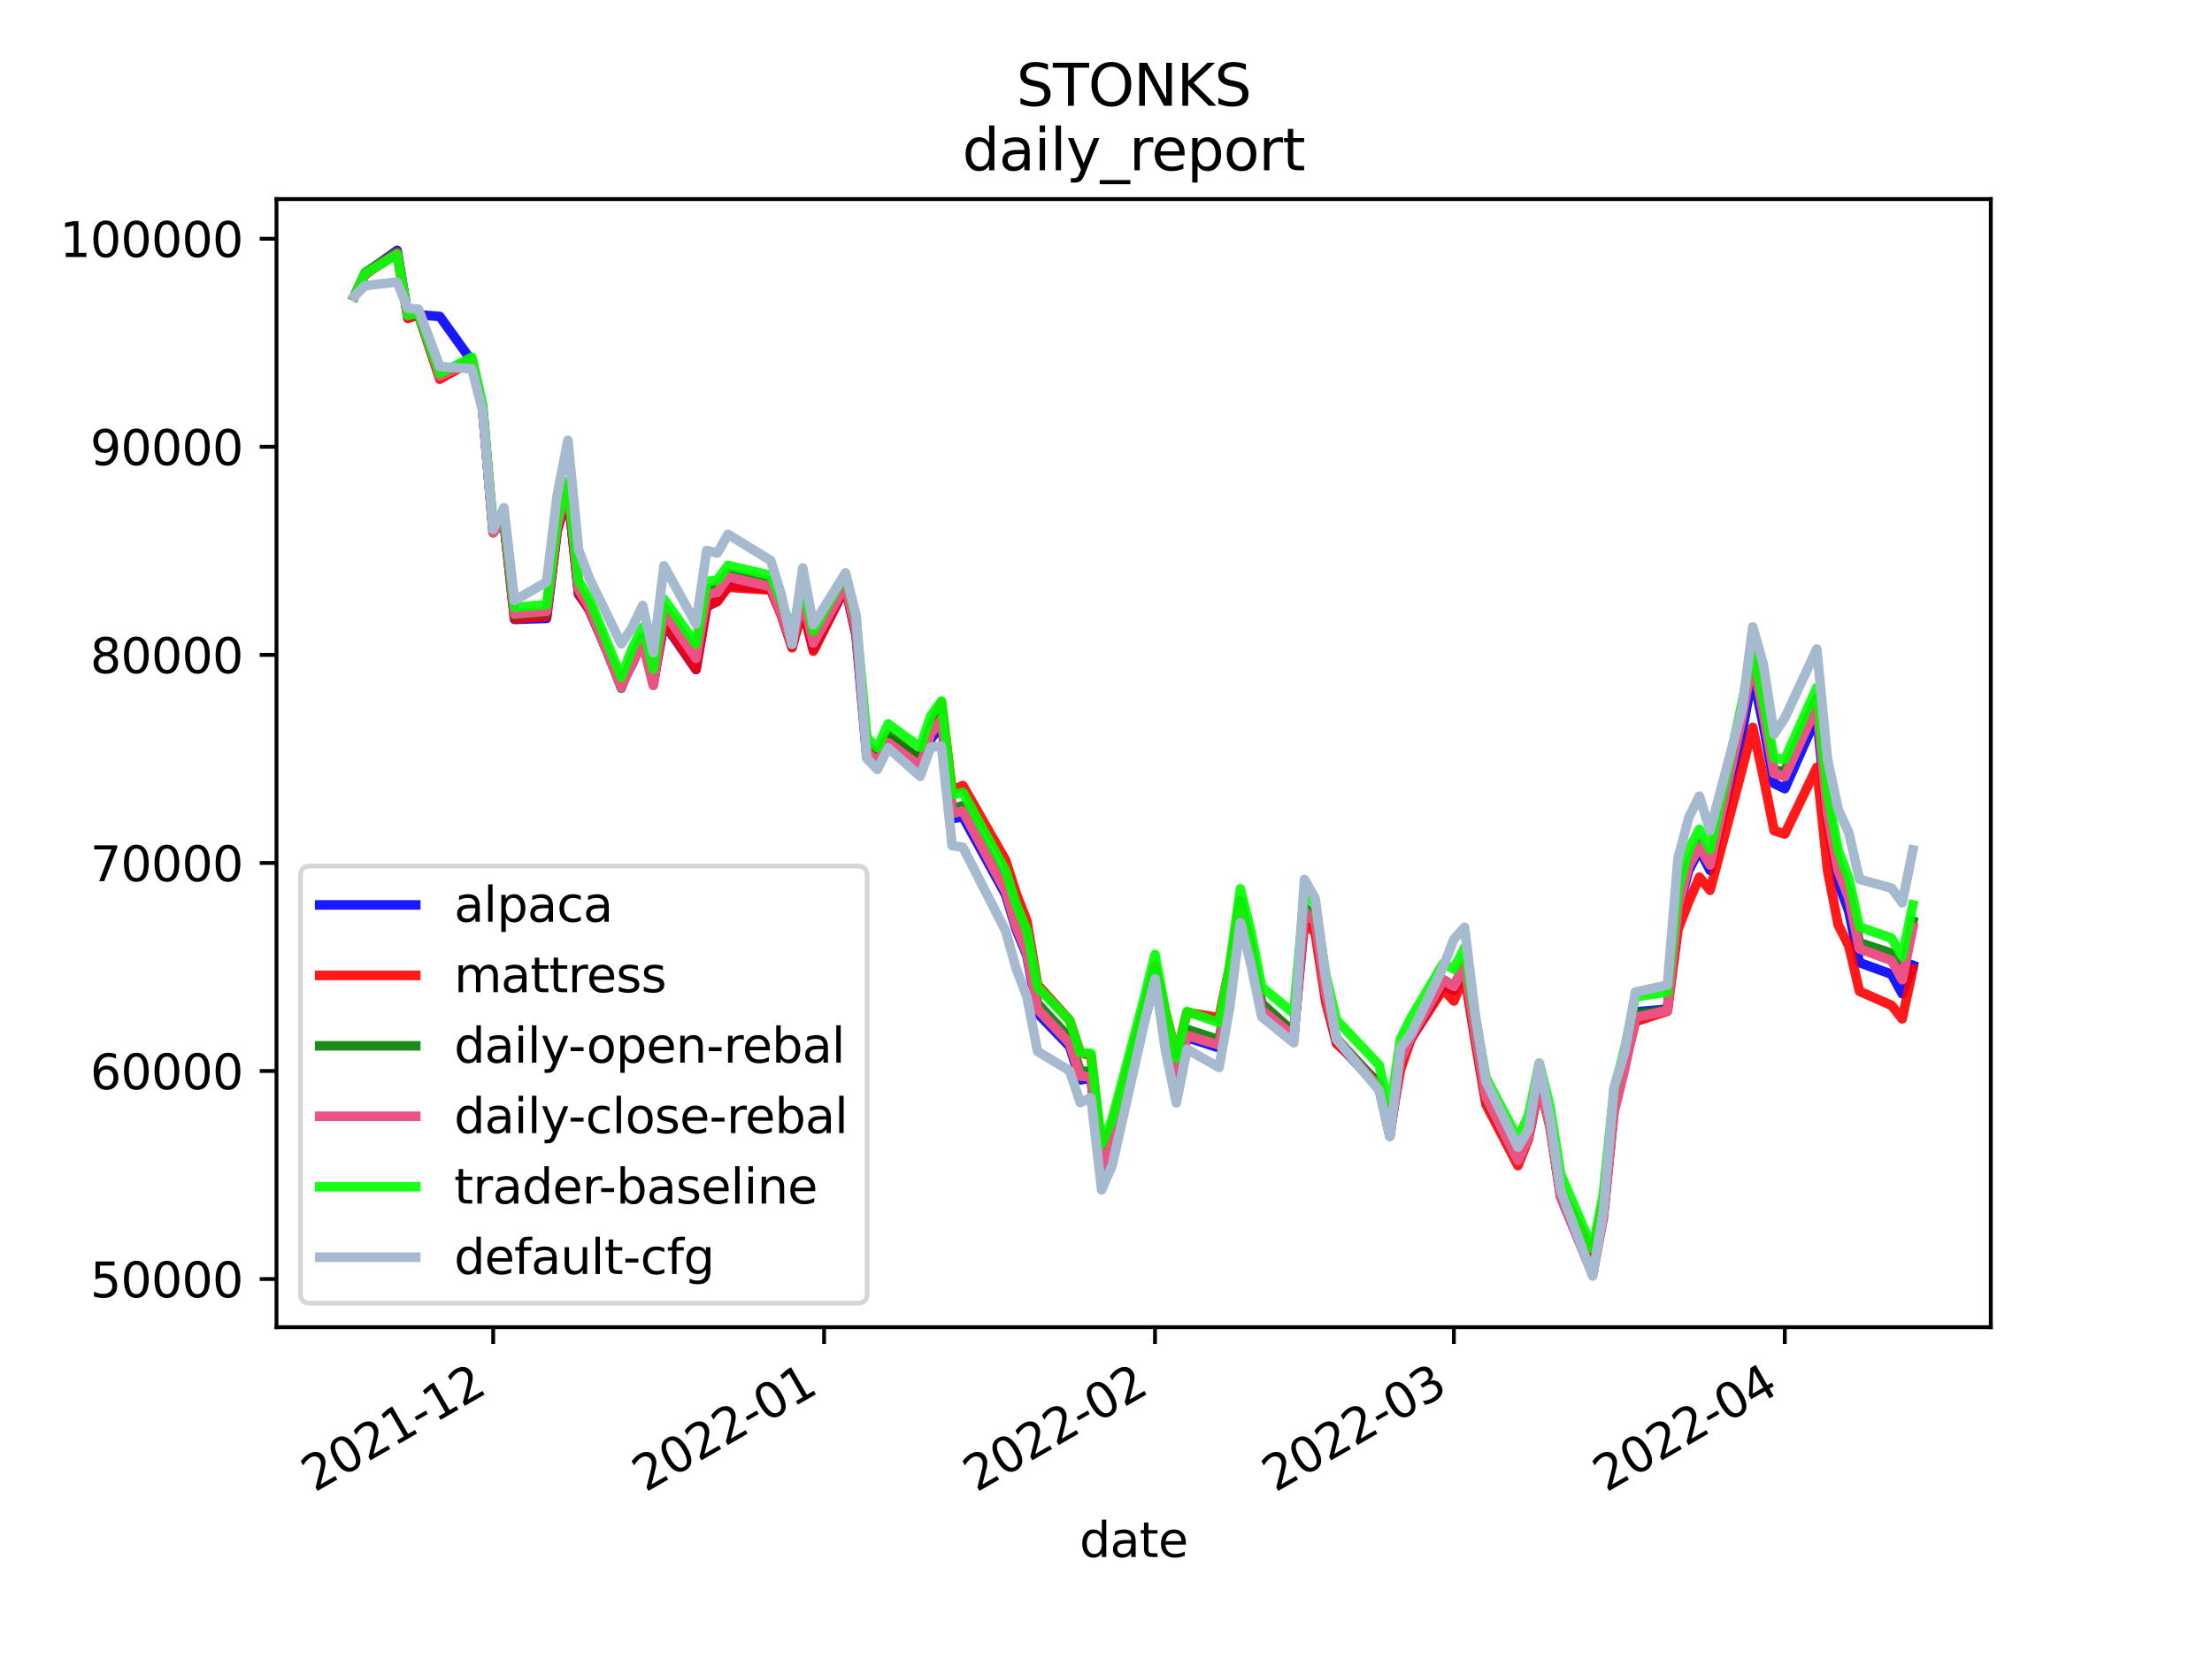 <?xml version="1.0" encoding="utf-8" standalone="no"?>
<!DOCTYPE svg PUBLIC "-//W3C//DTD SVG 1.1//EN"
  "http://www.w3.org/Graphics/SVG/1.1/DTD/svg11.dtd">
<svg height="345.6pt" version="1.1" viewBox="0 0 460.8 345.6" width="460.8pt" xmlns="http://www.w3.org/2000/svg" xmlns:xlink="http://www.w3.org/1999/xlink">
 <defs>
  <style type="text/css">*{stroke-linecap:butt;stroke-linejoin:round;}</style>
 </defs>
 <g id="figure_1">
  <g id="patch_1">
   <path d="M 0 345.6 
L 460.8 345.6 
L 460.8 0 
L 0 0 
z
" style="fill:#ffffff;"/>
  </g>
  <g id="axes_1">
   <g id="patch_2">
    <path d="M 57.6 276.48 
L 414.72 276.48 
L 414.72 41.472 
L 57.6 41.472 
z
" style="fill:#ffffff;"/>
   </g>
   <g id="matplotlib.axis_1">
    <g id="xtick_1">
     <g id="line2d_1">
      <defs>
       <path d="M 0 0 
L 0 3.5 
" id="m340634f823" style="stroke:#000000;stroke-width:0.8;"/>
      </defs>
      <g>
       <use style="stroke:#000000;stroke-width:0.8;" x="102.74" xlink:href="#m340634f823" y="276.48"/>
      </g>
     </g>
     <g id="text_1">
      <!-- 2021-12 -->
      <g transform="translate(65.516 310.952)rotate(-30)scale(0.1 -0.1)">
       <defs>
        <path d="M 1228 531 
L 3431 531 
L 3431 0 
L 469 0 
L 469 531 
Q 828 903 1448 1529 
Q 2069 2156 2228 2338 
Q 2531 2678 2651 2914 
Q 2772 3150 2772 3378 
Q 2772 3750 2511 3984 
Q 2250 4219 1831 4219 
Q 1534 4219 1204 4116 
Q 875 4013 500 3803 
L 500 4441 
Q 881 4594 1212 4672 
Q 1544 4750 1819 4750 
Q 2544 4750 2975 4387 
Q 3406 4025 3406 3419 
Q 3406 3131 3298 2873 
Q 3191 2616 2906 2266 
Q 2828 2175 2409 1742 
Q 1991 1309 1228 531 
z
" id="DejaVuSans-32" transform="scale(0.016)"/>
        <path d="M 2034 4250 
Q 1547 4250 1301 3770 
Q 1056 3291 1056 2328 
Q 1056 1369 1301 889 
Q 1547 409 2034 409 
Q 2525 409 2770 889 
Q 3016 1369 3016 2328 
Q 3016 3291 2770 3770 
Q 2525 4250 2034 4250 
z
M 2034 4750 
Q 2819 4750 3233 4129 
Q 3647 3509 3647 2328 
Q 3647 1150 3233 529 
Q 2819 -91 2034 -91 
Q 1250 -91 836 529 
Q 422 1150 422 2328 
Q 422 3509 836 4129 
Q 1250 4750 2034 4750 
z
" id="DejaVuSans-30" transform="scale(0.016)"/>
        <path d="M 794 531 
L 1825 531 
L 1825 4091 
L 703 3866 
L 703 4441 
L 1819 4666 
L 2450 4666 
L 2450 531 
L 3481 531 
L 3481 0 
L 794 0 
L 794 531 
z
" id="DejaVuSans-31" transform="scale(0.016)"/>
        <path d="M 313 2009 
L 1997 2009 
L 1997 1497 
L 313 1497 
L 313 2009 
z
" id="DejaVuSans-2d" transform="scale(0.016)"/>
       </defs>
       <use xlink:href="#DejaVuSans-32"/>
       <use x="63.623" xlink:href="#DejaVuSans-30"/>
       <use x="127.246" xlink:href="#DejaVuSans-32"/>
       <use x="190.869" xlink:href="#DejaVuSans-31"/>
       <use x="254.492" xlink:href="#DejaVuSans-2d"/>
       <use x="290.576" xlink:href="#DejaVuSans-31"/>
       <use x="354.199" xlink:href="#DejaVuSans-32"/>
      </g>
     </g>
    </g>
    <g id="xtick_2">
     <g id="line2d_2">
      <g>
       <use style="stroke:#000000;stroke-width:0.8;" x="171.674" xlink:href="#m340634f823" y="276.48"/>
      </g>
     </g>
     <g id="text_2">
      <!-- 2022-01 -->
      <g transform="translate(134.449 310.952)rotate(-30)scale(0.1 -0.1)">
       <use xlink:href="#DejaVuSans-32"/>
       <use x="63.623" xlink:href="#DejaVuSans-30"/>
       <use x="127.246" xlink:href="#DejaVuSans-32"/>
       <use x="190.869" xlink:href="#DejaVuSans-32"/>
       <use x="254.492" xlink:href="#DejaVuSans-2d"/>
       <use x="290.576" xlink:href="#DejaVuSans-30"/>
       <use x="354.199" xlink:href="#DejaVuSans-31"/>
      </g>
     </g>
    </g>
    <g id="xtick_3">
     <g id="line2d_3">
      <g>
       <use style="stroke:#000000;stroke-width:0.8;" x="240.607" xlink:href="#m340634f823" y="276.48"/>
      </g>
     </g>
     <g id="text_3">
      <!-- 2022-02 -->
      <g transform="translate(203.383 310.952)rotate(-30)scale(0.1 -0.1)">
       <use xlink:href="#DejaVuSans-32"/>
       <use x="63.623" xlink:href="#DejaVuSans-30"/>
       <use x="127.246" xlink:href="#DejaVuSans-32"/>
       <use x="190.869" xlink:href="#DejaVuSans-32"/>
       <use x="254.492" xlink:href="#DejaVuSans-2d"/>
       <use x="290.576" xlink:href="#DejaVuSans-30"/>
       <use x="354.199" xlink:href="#DejaVuSans-32"/>
      </g>
     </g>
    </g>
    <g id="xtick_4">
     <g id="line2d_4">
      <g>
       <use style="stroke:#000000;stroke-width:0.8;" x="302.87" xlink:href="#m340634f823" y="276.48"/>
      </g>
     </g>
     <g id="text_4">
      <!-- 2022-03 -->
      <g transform="translate(265.645 310.952)rotate(-30)scale(0.1 -0.1)">
       <defs>
        <path d="M 2597 2516 
Q 3050 2419 3304 2112 
Q 3559 1806 3559 1356 
Q 3559 666 3084 287 
Q 2609 -91 1734 -91 
Q 1441 -91 1130 -33 
Q 819 25 488 141 
L 488 750 
Q 750 597 1062 519 
Q 1375 441 1716 441 
Q 2309 441 2620 675 
Q 2931 909 2931 1356 
Q 2931 1769 2642 2001 
Q 2353 2234 1838 2234 
L 1294 2234 
L 1294 2753 
L 1863 2753 
Q 2328 2753 2575 2939 
Q 2822 3125 2822 3475 
Q 2822 3834 2567 4026 
Q 2313 4219 1838 4219 
Q 1578 4219 1281 4162 
Q 984 4106 628 3988 
L 628 4550 
Q 988 4650 1302 4700 
Q 1616 4750 1894 4750 
Q 2613 4750 3031 4423 
Q 3450 4097 3450 3541 
Q 3450 3153 3228 2886 
Q 3006 2619 2597 2516 
z
" id="DejaVuSans-33" transform="scale(0.016)"/>
       </defs>
       <use xlink:href="#DejaVuSans-32"/>
       <use x="63.623" xlink:href="#DejaVuSans-30"/>
       <use x="127.246" xlink:href="#DejaVuSans-32"/>
       <use x="190.869" xlink:href="#DejaVuSans-32"/>
       <use x="254.492" xlink:href="#DejaVuSans-2d"/>
       <use x="290.576" xlink:href="#DejaVuSans-30"/>
       <use x="354.199" xlink:href="#DejaVuSans-33"/>
      </g>
     </g>
    </g>
    <g id="xtick_5">
     <g id="line2d_5">
      <g>
       <use style="stroke:#000000;stroke-width:0.8;" x="371.803" xlink:href="#m340634f823" y="276.48"/>
      </g>
     </g>
     <g id="text_5">
      <!-- 2022-04 -->
      <g transform="translate(334.579 310.952)rotate(-30)scale(0.1 -0.1)">
       <defs>
        <path d="M 2419 4116 
L 825 1625 
L 2419 1625 
L 2419 4116 
z
M 2253 4666 
L 3047 4666 
L 3047 1625 
L 3713 1625 
L 3713 1100 
L 3047 1100 
L 3047 0 
L 2419 0 
L 2419 1100 
L 313 1100 
L 313 1709 
L 2253 4666 
z
" id="DejaVuSans-34" transform="scale(0.016)"/>
       </defs>
       <use xlink:href="#DejaVuSans-32"/>
       <use x="63.623" xlink:href="#DejaVuSans-30"/>
       <use x="127.246" xlink:href="#DejaVuSans-32"/>
       <use x="190.869" xlink:href="#DejaVuSans-32"/>
       <use x="254.492" xlink:href="#DejaVuSans-2d"/>
       <use x="290.576" xlink:href="#DejaVuSans-30"/>
       <use x="354.199" xlink:href="#DejaVuSans-34"/>
      </g>
     </g>
    </g>
    <g id="text_6">
     <!-- date -->
     <g transform="translate(224.885 324.351)scale(0.1 -0.1)">
      <defs>
       <path d="M 2906 2969 
L 2906 4863 
L 3481 4863 
L 3481 0 
L 2906 0 
L 2906 525 
Q 2725 213 2448 61 
Q 2172 -91 1784 -91 
Q 1150 -91 751 415 
Q 353 922 353 1747 
Q 353 2572 751 3078 
Q 1150 3584 1784 3584 
Q 2172 3584 2448 3432 
Q 2725 3281 2906 2969 
z
M 947 1747 
Q 947 1113 1208 752 
Q 1469 391 1925 391 
Q 2381 391 2643 752 
Q 2906 1113 2906 1747 
Q 2906 2381 2643 2742 
Q 2381 3103 1925 3103 
Q 1469 3103 1208 2742 
Q 947 2381 947 1747 
z
" id="DejaVuSans-64" transform="scale(0.016)"/>
       <path d="M 2194 1759 
Q 1497 1759 1228 1600 
Q 959 1441 959 1056 
Q 959 750 1161 570 
Q 1363 391 1709 391 
Q 2188 391 2477 730 
Q 2766 1069 2766 1631 
L 2766 1759 
L 2194 1759 
z
M 3341 1997 
L 3341 0 
L 2766 0 
L 2766 531 
Q 2569 213 2275 61 
Q 1981 -91 1556 -91 
Q 1019 -91 701 211 
Q 384 513 384 1019 
Q 384 1609 779 1909 
Q 1175 2209 1959 2209 
L 2766 2209 
L 2766 2266 
Q 2766 2663 2505 2880 
Q 2244 3097 1772 3097 
Q 1472 3097 1187 3025 
Q 903 2953 641 2809 
L 641 3341 
Q 956 3463 1253 3523 
Q 1550 3584 1831 3584 
Q 2591 3584 2966 3190 
Q 3341 2797 3341 1997 
z
" id="DejaVuSans-61" transform="scale(0.016)"/>
       <path d="M 1172 4494 
L 1172 3500 
L 2356 3500 
L 2356 3053 
L 1172 3053 
L 1172 1153 
Q 1172 725 1289 603 
Q 1406 481 1766 481 
L 2356 481 
L 2356 0 
L 1766 0 
Q 1100 0 847 248 
Q 594 497 594 1153 
L 594 3053 
L 172 3053 
L 172 3500 
L 594 3500 
L 594 4494 
L 1172 4494 
z
" id="DejaVuSans-74" transform="scale(0.016)"/>
       <path d="M 3597 1894 
L 3597 1613 
L 953 1613 
Q 991 1019 1311 708 
Q 1631 397 2203 397 
Q 2534 397 2845 478 
Q 3156 559 3463 722 
L 3463 178 
Q 3153 47 2828 -22 
Q 2503 -91 2169 -91 
Q 1331 -91 842 396 
Q 353 884 353 1716 
Q 353 2575 817 3079 
Q 1281 3584 2069 3584 
Q 2775 3584 3186 3129 
Q 3597 2675 3597 1894 
z
M 3022 2063 
Q 3016 2534 2758 2815 
Q 2500 3097 2075 3097 
Q 1594 3097 1305 2825 
Q 1016 2553 972 2059 
L 3022 2063 
z
" id="DejaVuSans-65" transform="scale(0.016)"/>
      </defs>
      <use xlink:href="#DejaVuSans-64"/>
      <use x="63.477" xlink:href="#DejaVuSans-61"/>
      <use x="124.756" xlink:href="#DejaVuSans-74"/>
      <use x="163.965" xlink:href="#DejaVuSans-65"/>
     </g>
    </g>
   </g>
   <g id="matplotlib.axis_2">
    <g id="ytick_1">
     <g id="line2d_6">
      <defs>
       <path d="M 0 0 
L -3.5 0 
" id="m49544b7233" style="stroke:#000000;stroke-width:0.8;"/>
      </defs>
      <g>
       <use style="stroke:#000000;stroke-width:0.8;" x="57.6" xlink:href="#m49544b7233" y="266.452"/>
      </g>
     </g>
     <g id="text_7">
      <!-- 50000 -->
      <g transform="translate(18.788 270.251)scale(0.1 -0.1)">
       <defs>
        <path d="M 691 4666 
L 3169 4666 
L 3169 4134 
L 1269 4134 
L 1269 2991 
Q 1406 3038 1543 3061 
Q 1681 3084 1819 3084 
Q 2600 3084 3056 2656 
Q 3513 2228 3513 1497 
Q 3513 744 3044 326 
Q 2575 -91 1722 -91 
Q 1428 -91 1123 -41 
Q 819 9 494 109 
L 494 744 
Q 775 591 1075 516 
Q 1375 441 1709 441 
Q 2250 441 2565 725 
Q 2881 1009 2881 1497 
Q 2881 1984 2565 2268 
Q 2250 2553 1709 2553 
Q 1456 2553 1204 2497 
Q 953 2441 691 2322 
L 691 4666 
z
" id="DejaVuSans-35" transform="scale(0.016)"/>
       </defs>
       <use xlink:href="#DejaVuSans-35"/>
       <use x="63.623" xlink:href="#DejaVuSans-30"/>
       <use x="127.246" xlink:href="#DejaVuSans-30"/>
       <use x="190.869" xlink:href="#DejaVuSans-30"/>
       <use x="254.492" xlink:href="#DejaVuSans-30"/>
      </g>
     </g>
    </g>
    <g id="ytick_2">
     <g id="line2d_7">
      <g>
       <use style="stroke:#000000;stroke-width:0.8;" x="57.6" xlink:href="#m49544b7233" y="223.108"/>
      </g>
     </g>
     <g id="text_8">
      <!-- 60000 -->
      <g transform="translate(18.788 226.907)scale(0.1 -0.1)">
       <defs>
        <path d="M 2113 2584 
Q 1688 2584 1439 2293 
Q 1191 2003 1191 1497 
Q 1191 994 1439 701 
Q 1688 409 2113 409 
Q 2538 409 2786 701 
Q 3034 994 3034 1497 
Q 3034 2003 2786 2293 
Q 2538 2584 2113 2584 
z
M 3366 4563 
L 3366 3988 
Q 3128 4100 2886 4159 
Q 2644 4219 2406 4219 
Q 1781 4219 1451 3797 
Q 1122 3375 1075 2522 
Q 1259 2794 1537 2939 
Q 1816 3084 2150 3084 
Q 2853 3084 3261 2657 
Q 3669 2231 3669 1497 
Q 3669 778 3244 343 
Q 2819 -91 2113 -91 
Q 1303 -91 875 529 
Q 447 1150 447 2328 
Q 447 3434 972 4092 
Q 1497 4750 2381 4750 
Q 2619 4750 2861 4703 
Q 3103 4656 3366 4563 
z
" id="DejaVuSans-36" transform="scale(0.016)"/>
       </defs>
       <use xlink:href="#DejaVuSans-36"/>
       <use x="63.623" xlink:href="#DejaVuSans-30"/>
       <use x="127.246" xlink:href="#DejaVuSans-30"/>
       <use x="190.869" xlink:href="#DejaVuSans-30"/>
       <use x="254.492" xlink:href="#DejaVuSans-30"/>
      </g>
     </g>
    </g>
    <g id="ytick_3">
     <g id="line2d_8">
      <g>
       <use style="stroke:#000000;stroke-width:0.8;" x="57.6" xlink:href="#m49544b7233" y="179.764"/>
      </g>
     </g>
     <g id="text_9">
      <!-- 70000 -->
      <g transform="translate(18.788 183.564)scale(0.1 -0.1)">
       <defs>
        <path d="M 525 4666 
L 3525 4666 
L 3525 4397 
L 1831 0 
L 1172 0 
L 2766 4134 
L 525 4134 
L 525 4666 
z
" id="DejaVuSans-37" transform="scale(0.016)"/>
       </defs>
       <use xlink:href="#DejaVuSans-37"/>
       <use x="63.623" xlink:href="#DejaVuSans-30"/>
       <use x="127.246" xlink:href="#DejaVuSans-30"/>
       <use x="190.869" xlink:href="#DejaVuSans-30"/>
       <use x="254.492" xlink:href="#DejaVuSans-30"/>
      </g>
     </g>
    </g>
    <g id="ytick_4">
     <g id="line2d_9">
      <g>
       <use style="stroke:#000000;stroke-width:0.8;" x="57.6" xlink:href="#m49544b7233" y="136.421"/>
      </g>
     </g>
     <g id="text_10">
      <!-- 80000 -->
      <g transform="translate(18.788 140.22)scale(0.1 -0.1)">
       <defs>
        <path d="M 2034 2216 
Q 1584 2216 1326 1975 
Q 1069 1734 1069 1313 
Q 1069 891 1326 650 
Q 1584 409 2034 409 
Q 2484 409 2743 651 
Q 3003 894 3003 1313 
Q 3003 1734 2745 1975 
Q 2488 2216 2034 2216 
z
M 1403 2484 
Q 997 2584 770 2862 
Q 544 3141 544 3541 
Q 544 4100 942 4425 
Q 1341 4750 2034 4750 
Q 2731 4750 3128 4425 
Q 3525 4100 3525 3541 
Q 3525 3141 3298 2862 
Q 3072 2584 2669 2484 
Q 3125 2378 3379 2068 
Q 3634 1759 3634 1313 
Q 3634 634 3220 271 
Q 2806 -91 2034 -91 
Q 1263 -91 848 271 
Q 434 634 434 1313 
Q 434 1759 690 2068 
Q 947 2378 1403 2484 
z
M 1172 3481 
Q 1172 3119 1398 2916 
Q 1625 2713 2034 2713 
Q 2441 2713 2670 2916 
Q 2900 3119 2900 3481 
Q 2900 3844 2670 4047 
Q 2441 4250 2034 4250 
Q 1625 4250 1398 4047 
Q 1172 3844 1172 3481 
z
" id="DejaVuSans-38" transform="scale(0.016)"/>
       </defs>
       <use xlink:href="#DejaVuSans-38"/>
       <use x="63.623" xlink:href="#DejaVuSans-30"/>
       <use x="127.246" xlink:href="#DejaVuSans-30"/>
       <use x="190.869" xlink:href="#DejaVuSans-30"/>
       <use x="254.492" xlink:href="#DejaVuSans-30"/>
      </g>
     </g>
    </g>
    <g id="ytick_5">
     <g id="line2d_10">
      <g>
       <use style="stroke:#000000;stroke-width:0.8;" x="57.6" xlink:href="#m49544b7233" y="93.077"/>
      </g>
     </g>
     <g id="text_11">
      <!-- 90000 -->
      <g transform="translate(18.788 96.876)scale(0.1 -0.1)">
       <defs>
        <path d="M 703 97 
L 703 672 
Q 941 559 1184 500 
Q 1428 441 1663 441 
Q 2288 441 2617 861 
Q 2947 1281 2994 2138 
Q 2813 1869 2534 1725 
Q 2256 1581 1919 1581 
Q 1219 1581 811 2004 
Q 403 2428 403 3163 
Q 403 3881 828 4315 
Q 1253 4750 1959 4750 
Q 2769 4750 3195 4129 
Q 3622 3509 3622 2328 
Q 3622 1225 3098 567 
Q 2575 -91 1691 -91 
Q 1453 -91 1209 -44 
Q 966 3 703 97 
z
M 1959 2075 
Q 2384 2075 2632 2365 
Q 2881 2656 2881 3163 
Q 2881 3666 2632 3958 
Q 2384 4250 1959 4250 
Q 1534 4250 1286 3958 
Q 1038 3666 1038 3163 
Q 1038 2656 1286 2365 
Q 1534 2075 1959 2075 
z
" id="DejaVuSans-39" transform="scale(0.016)"/>
       </defs>
       <use xlink:href="#DejaVuSans-39"/>
       <use x="63.623" xlink:href="#DejaVuSans-30"/>
       <use x="127.246" xlink:href="#DejaVuSans-30"/>
       <use x="190.869" xlink:href="#DejaVuSans-30"/>
       <use x="254.492" xlink:href="#DejaVuSans-30"/>
      </g>
     </g>
    </g>
    <g id="ytick_6">
     <g id="line2d_11">
      <g>
       <use style="stroke:#000000;stroke-width:0.8;" x="57.6" xlink:href="#m49544b7233" y="49.733"/>
      </g>
     </g>
     <g id="text_12">
      <!-- 100000 -->
      <g transform="translate(12.425 53.533)scale(0.1 -0.1)">
       <use xlink:href="#DejaVuSans-31"/>
       <use x="63.623" xlink:href="#DejaVuSans-30"/>
       <use x="127.246" xlink:href="#DejaVuSans-30"/>
       <use x="190.869" xlink:href="#DejaVuSans-30"/>
       <use x="254.492" xlink:href="#DejaVuSans-30"/>
       <use x="318.115" xlink:href="#DejaVuSans-30"/>
      </g>
     </g>
    </g>
   </g>
   <g id="line2d_12">
    <path clip-path="url(#pfeff66d556)" d="M 73.833 61.681 
L 76.056 56.999 
L 82.727 52.154 
L 84.951 65.867 
L 87.175 65.565 
L 91.622 65.932 
L 98.293 75.223 
L 100.517 85.237 
L 102.74 110.64 
L 104.964 108.48 
L 107.188 129.032 
L 113.859 128.814 
L 116.082 110.49 
L 118.306 102.802 
L 120.53 123.83 
L 122.753 126.953 
L 129.424 142.778 
L 131.648 138.43 
L 133.872 133.465 
L 136.095 142.337 
L 138.319 129.835 
L 144.99 139.474 
L 147.214 126.371 
L 149.437 125.121 
L 151.661 121.977 
L 160.556 122.711 
L 162.779 127.936 
L 165.003 134.615 
L 167.227 126.437 
L 169.45 135.223 
L 176.121 122.4 
L 178.345 132.425 
L 180.568 157.765 
L 182.792 159.744 
L 185.016 155.508 
L 191.687 160.511 
L 193.91 154.023 
L 196.134 150.623 
L 198.358 170.521 
L 200.581 170.153 
L 209.476 186.334 
L 211.7 193.649 
L 213.923 199.052 
L 216.147 211.102 
L 222.818 217.991 
L 225.042 224.954 
L 227.265 224.631 
L 229.489 243.931 
L 231.713 238.631 
L 238.384 212.728 
L 240.607 204.048 
L 242.831 216.266 
L 245.055 225.825 
L 247.278 216.123 
L 253.949 218.289 
L 256.173 205.932 
L 258.397 190.257 
L 260.62 198.919 
L 262.844 210.835 
L 269.515 216.191 
L 271.739 190.341 
L 273.962 192.667 
L 276.186 207.5 
L 278.41 216.998 
L 287.304 226.694 
L 289.528 236.623 
L 291.752 221.001 
L 293.975 216.384 
L 300.646 205.131 
L 302.87 206.374 
L 305.093 202.113 
L 307.317 216.315 
L 309.541 229.124 
L 316.212 241.779 
L 318.435 236.702 
L 320.659 225.839 
L 322.883 234.106 
L 325.106 249.313 
L 331.777 265.139 
L 334.001 253.186 
L 336.225 231.146 
L 338.448 221.587 
L 340.672 210.799 
L 347.343 210.226 
L 349.567 189.525 
L 351.79 181.34 
L 354.014 176.983 
L 356.238 181.317 
L 362.909 152.565 
L 365.132 140.59 
L 367.356 151.205 
L 369.58 163.223 
L 371.803 164.289 
L 378.474 149.201 
L 380.698 171.276 
L 382.922 183.872 
L 385.145 189.861 
L 387.369 200.531 
L 394.04 202.948 
L 396.264 207.004 
L 398.487 201.102 
" style="fill:none;stroke:#0000ff;stroke-linecap:square;stroke-opacity:0.9;stroke-width:2;"/>
   </g>
   <g id="line2d_13">
    <path clip-path="url(#pfeff66d556)" d="M 73.833 61.681 
L 76.056 57.219 
L 82.727 52.514 
L 84.951 66.332 
L 87.175 65.631 
L 91.622 78.984 
L 98.293 75.238 
L 100.517 84.962 
L 102.74 110.45 
L 104.964 108.324 
L 107.188 128.903 
L 113.859 128.404 
L 116.082 110.53 
L 118.306 102.465 
L 120.53 123.581 
L 122.753 127.024 
L 129.424 142.171 
L 131.648 138.008 
L 133.872 133.541 
L 136.095 142.431 
L 138.319 129.541 
L 144.99 139.399 
L 147.214 126.358 
L 149.437 125.324 
L 151.661 122.339 
L 160.556 122.91 
L 162.779 128.204 
L 165.003 134.943 
L 167.227 126.868 
L 169.45 135.653 
L 176.121 122.332 
L 178.345 132.131 
L 180.568 155.249 
L 182.792 157.119 
L 185.016 153.994 
L 191.687 158.142 
L 193.91 151.338 
L 196.134 146.387 
L 198.358 164.659 
L 200.581 163.653 
L 209.476 179.182 
L 211.7 186.13 
L 213.923 191.869 
L 216.147 205.159 
L 222.818 212.515 
L 225.042 219.273 
L 227.265 219.896 
L 229.489 239.67 
L 231.713 234.378 
L 238.384 209.652 
L 240.607 201.207 
L 242.831 210.882 
L 245.055 219.928 
L 247.278 210.899 
L 253.949 212.014 
L 256.173 201.326 
L 258.397 187.575 
L 260.62 197.011 
L 262.844 210.259 
L 269.515 215.159 
L 271.739 192.236 
L 273.962 194.257 
L 276.186 208.794 
L 278.41 217.383 
L 287.304 225.652 
L 289.528 235.475 
L 291.752 222.841 
L 293.975 216.331 
L 300.646 206.057 
L 302.87 208.533 
L 305.093 203.166 
L 307.317 216.961 
L 309.541 230.059 
L 316.212 242.827 
L 318.435 237.218 
L 320.659 226.201 
L 322.883 234.395 
L 325.106 247.759 
L 331.777 261.13 
L 334.001 250.352 
L 336.225 229.889 
L 338.448 222.048 
L 340.672 212.818 
L 347.343 210.655 
L 349.567 193.575 
L 351.79 187.843 
L 354.014 182.736 
L 356.238 185.455 
L 362.909 160.267 
L 365.132 151.531 
L 367.356 161.935 
L 369.58 173.031 
L 371.803 173.734 
L 378.474 159.864 
L 380.698 181.194 
L 382.922 192.66 
L 385.145 197.067 
L 387.369 206.505 
L 394.04 209.435 
L 396.264 212.24 
L 398.487 201.926 
" style="fill:none;stroke:#ff0000;stroke-linecap:square;stroke-opacity:0.9;stroke-width:2;"/>
   </g>
   <g id="line2d_14">
    <path clip-path="url(#pfeff66d556)" d="M 73.833 61.681 
L 76.056 56.798 
L 82.727 52.507 
L 84.951 65.604 
L 87.175 65.354 
L 91.622 78.245 
L 98.293 74.829 
L 100.517 84.615 
L 102.74 111.003 
L 104.964 107.912 
L 107.188 128.142 
L 113.859 127.477 
L 116.082 109.295 
L 118.306 100.986 
L 120.53 122.684 
L 122.753 126.072 
L 129.424 143.341 
L 131.648 137.216 
L 133.872 132.765 
L 136.095 141.668 
L 138.319 126.488 
L 144.99 136.117 
L 147.214 122.75 
L 149.437 122.32 
L 151.661 119.378 
L 160.556 121.1 
L 162.779 126.753 
L 165.003 133.524 
L 167.227 123.777 
L 169.45 133.081 
L 176.121 120.989 
L 178.345 130.886 
L 180.568 156.221 
L 182.792 158.066 
L 185.016 153.134 
L 191.687 158.268 
L 193.91 151.52 
L 196.134 148.3 
L 198.358 168.474 
L 200.581 167.839 
L 209.476 184.639 
L 211.7 191.685 
L 213.923 197.028 
L 216.147 209.027 
L 222.818 216.245 
L 225.042 223.223 
L 227.265 223.104 
L 229.489 242.592 
L 231.713 237.278 
L 238.384 211.435 
L 240.607 202.704 
L 242.831 214.623 
L 245.055 224.057 
L 247.278 214.433 
L 253.949 216.613 
L 256.173 204.718 
L 258.397 188.364 
L 260.62 197.284 
L 262.844 209.009 
L 269.515 215.019 
L 271.739 188.977 
L 273.962 191.324 
L 276.186 206.784 
L 278.41 216.358 
L 287.304 225.929 
L 289.528 235.52 
L 291.752 220.291 
L 293.975 215.462 
L 300.646 204.087 
L 302.87 205.407 
L 305.093 200.771 
L 307.317 215.701 
L 309.541 228.593 
L 316.212 241.63 
L 318.435 236.552 
L 320.659 225.525 
L 322.883 234.653 
L 325.106 249.204 
L 331.777 265.431 
L 334.001 253.317 
L 336.225 231.156 
L 338.448 222.207 
L 340.672 211.255 
L 347.343 210.399 
L 349.567 188.39 
L 351.79 179.762 
L 354.014 175.64 
L 356.238 179.755 
L 362.909 148.763 
L 365.132 136.533 
L 367.356 148.014 
L 369.58 160.578 
L 371.803 160.622 
L 378.474 145.423 
L 380.698 167.629 
L 382.922 180.05 
L 385.145 185.895 
L 387.369 196.386 
L 394.04 198.574 
L 396.264 202.806 
L 398.487 191.91 
" style="fill:none;stroke:#008000;stroke-linecap:square;stroke-opacity:0.9;stroke-width:2;"/>
   </g>
   <g id="line2d_15">
    <path clip-path="url(#pfeff66d556)" d="M 73.833 61.681 
L 76.056 57.049 
L 82.727 52.789 
L 84.951 65.772 
L 87.175 65.1 
L 91.622 78.363 
L 98.293 75.051 
L 100.517 84.828 
L 102.74 110.924 
L 104.964 107.785 
L 107.188 127.917 
L 113.859 127.317 
L 116.082 109.449 
L 118.306 100.948 
L 120.53 122.742 
L 122.753 126.423 
L 129.424 143.138 
L 131.648 138.194 
L 133.872 133.894 
L 136.095 142.789 
L 138.319 127.425 
L 144.99 137.138 
L 147.214 123.776 
L 149.437 123.396 
L 151.661 120.166 
L 160.556 122.23 
L 162.779 127.84 
L 165.003 134.244 
L 167.227 124.411 
L 169.45 133.936 
L 176.121 121.795 
L 178.345 131.535 
L 180.568 156.683 
L 182.792 158.765 
L 185.016 154.692 
L 191.687 159.577 
L 193.91 152.811 
L 196.134 149.776 
L 198.358 169.463 
L 200.581 168.948 
L 209.476 185.624 
L 211.7 193.068 
L 213.923 198.54 
L 216.147 210.23 
L 222.818 217.337 
L 225.042 224.173 
L 227.265 224.347 
L 229.489 243.54 
L 231.713 238.126 
L 238.384 212.41 
L 240.607 203.713 
L 242.831 215.892 
L 245.055 225.467 
L 247.278 215.69 
L 253.949 217.674 
L 256.173 205.647 
L 258.397 189.777 
L 260.62 198.651 
L 262.844 210.365 
L 269.515 215.801 
L 271.739 189.855 
L 273.962 192.057 
L 276.186 207.073 
L 278.41 216.585 
L 287.304 226.547 
L 289.528 236.426 
L 291.752 220.837 
L 293.975 215.941 
L 300.646 204.203 
L 302.87 205.489 
L 305.093 201.07 
L 307.317 215.493 
L 309.541 228.501 
L 316.212 241.74 
L 318.435 236.845 
L 320.659 225.63 
L 322.883 234.708 
L 325.106 249.292 
L 331.777 265.524 
L 334.001 253.731 
L 336.225 231.784 
L 338.448 222.66 
L 340.672 211.944 
L 347.343 210.484 
L 349.567 188.972 
L 351.79 180.39 
L 354.014 176.335 
L 356.238 180.179 
L 362.909 149.434 
L 365.132 137.349 
L 367.356 148.73 
L 369.58 161.108 
L 371.803 161.772 
L 378.474 147.023 
L 380.698 169.348 
L 382.922 181.347 
L 385.145 187.103 
L 387.369 197.639 
L 394.04 200.092 
L 396.264 204.079 
L 398.487 193.174 
" style="fill:none;stroke:#ec5283;stroke-linecap:square;stroke-width:2;"/>
   </g>
   <g id="line2d_16">
    <path clip-path="url(#pfeff66d556)" d="M 73.833 61.681 
L 76.056 56.948 
L 82.727 53.038 
L 84.951 65.622 
L 87.175 65.375 
L 91.622 77.778 
L 98.293 74.434 
L 100.517 84.29 
L 102.74 109.543 
L 104.964 106.7 
L 107.188 126.528 
L 113.859 125.962 
L 116.082 108.197 
L 118.306 100.242 
L 120.53 120.997 
L 122.753 124.711 
L 129.424 141.13 
L 131.648 135.233 
L 133.872 130.678 
L 136.095 139.442 
L 138.319 124.843 
L 144.99 134.19 
L 147.214 121.133 
L 149.437 120.842 
L 151.661 117.79 
L 160.556 119.871 
L 162.779 125.196 
L 165.003 131.732 
L 167.227 121.959 
L 169.45 131.452 
L 176.121 119.46 
L 178.345 129.028 
L 180.568 153.622 
L 182.792 155.752 
L 185.016 150.819 
L 191.687 155.659 
L 193.91 149.116 
L 196.134 146.036 
L 198.358 165.548 
L 200.581 165.064 
L 209.476 181.358 
L 211.7 188.402 
L 213.923 193.809 
L 216.147 205.642 
L 222.818 212.541 
L 225.042 219.298 
L 227.265 219.427 
L 229.489 238.399 
L 231.713 233.032 
L 238.384 207.842 
L 240.607 198.838 
L 242.831 210.928 
L 245.055 220.424 
L 247.278 210.693 
L 253.949 213.048 
L 256.173 201.132 
L 258.397 185.156 
L 260.62 194.237 
L 262.844 205.611 
L 269.515 211.105 
L 271.739 185.893 
L 273.962 188.233 
L 276.186 203.169 
L 278.41 212.474 
L 287.304 221.87 
L 289.528 231.606 
L 291.752 216.408 
L 293.975 211.97 
L 300.646 200.727 
L 302.87 201.874 
L 305.093 197.427 
L 307.317 211.732 
L 309.541 224.48 
L 316.212 237.203 
L 318.435 232.294 
L 320.659 221.469 
L 322.883 230.484 
L 325.106 244.559 
L 331.777 260.136 
L 334.001 248.788 
L 336.225 227.179 
L 338.448 218.503 
L 340.672 207.64 
L 347.343 206.649 
L 349.567 185.294 
L 351.79 177.025 
L 354.014 172.778 
L 356.238 176.97 
L 362.909 146.485 
L 365.132 134.897 
L 367.356 146.144 
L 369.58 157.9 
L 371.803 158.198 
L 378.474 143.25 
L 380.698 165.197 
L 382.922 177.107 
L 385.145 183.002 
L 387.369 193.114 
L 394.04 195.429 
L 396.264 199.258 
L 398.487 188.511 
" style="fill:none;stroke:#00ff00;stroke-linecap:square;stroke-opacity:0.9;stroke-width:2;"/>
   </g>
   <g id="line2d_17">
    <path clip-path="url(#pfeff66d556)" d="M 73.833 61.681 
L 76.056 59.498 
L 82.727 58.744 
L 84.951 64.226 
L 87.175 64.412 
L 91.622 76.367 
L 98.293 76.83 
L 100.517 85.428 
L 102.74 110.308 
L 104.964 105.768 
L 107.188 125.097 
L 113.859 121.224 
L 116.082 103.077 
L 118.306 91.732 
L 120.53 114.48 
L 122.753 120.436 
L 129.424 134.142 
L 131.648 130.797 
L 133.872 126.123 
L 136.095 135.958 
L 138.319 117.863 
L 144.99 130.003 
L 147.214 114.683 
L 149.437 115.215 
L 151.661 111.311 
L 160.556 116.772 
L 162.779 123.918 
L 165.003 134.22 
L 167.227 118.323 
L 169.45 130.141 
L 176.121 119.365 
L 178.345 128.155 
L 180.568 158.011 
L 182.792 160.274 
L 185.016 155.796 
L 191.687 161.712 
L 193.91 155.623 
L 196.134 155.475 
L 198.358 176.172 
L 200.581 176.486 
L 209.476 193.902 
L 211.7 201.807 
L 213.923 207.622 
L 216.147 219.028 
L 222.818 223.049 
L 225.042 229.676 
L 227.265 228.674 
L 229.489 247.861 
L 231.713 242.67 
L 238.384 213.108 
L 240.607 203.909 
L 242.831 219.043 
L 245.055 229.741 
L 247.278 218.567 
L 253.949 222.367 
L 256.173 209.83 
L 258.397 192.208 
L 260.62 201.084 
L 262.844 211.808 
L 269.515 217.231 
L 271.739 183.205 
L 273.962 187.08 
L 276.186 203.896 
L 278.41 216.48 
L 287.304 227.156 
L 289.528 236.767 
L 291.752 218.294 
L 293.975 215.349 
L 300.646 201.404 
L 302.87 195.667 
L 305.093 193.182 
L 307.317 211.38 
L 309.541 225.254 
L 316.212 238.987 
L 318.435 235.225 
L 320.659 221.502 
L 322.883 233.009 
L 325.106 247.948 
L 331.777 265.798 
L 334.001 252.368 
L 336.225 226.458 
L 338.448 219.201 
L 340.672 206.678 
L 347.343 205.194 
L 349.567 178.812 
L 351.79 170.341 
L 354.014 165.858 
L 356.238 173.048 
L 362.909 147.74 
L 365.132 130.598 
L 367.356 138.491 
L 369.58 152.939 
L 371.803 149.564 
L 378.474 135.194 
L 380.698 158.111 
L 382.922 168.569 
L 385.145 173.529 
L 387.369 183.174 
L 394.04 184.999 
L 396.264 188.054 
L 398.487 177.046 
" style="fill:none;stroke:#a5b9cf;stroke-linecap:square;stroke-width:2;"/>
   </g>
   <g id="patch_3">
    <path d="M 57.6 276.48 
L 57.6 41.472 
" style="fill:none;stroke:#000000;stroke-linecap:square;stroke-linejoin:miter;stroke-width:0.8;"/>
   </g>
   <g id="patch_4">
    <path d="M 414.72 276.48 
L 414.72 41.472 
" style="fill:none;stroke:#000000;stroke-linecap:square;stroke-linejoin:miter;stroke-width:0.8;"/>
   </g>
   <g id="patch_5">
    <path d="M 57.6 276.48 
L 414.72 276.48 
" style="fill:none;stroke:#000000;stroke-linecap:square;stroke-linejoin:miter;stroke-width:0.8;"/>
   </g>
   <g id="patch_6">
    <path d="M 57.6 41.472 
L 414.72 41.472 
" style="fill:none;stroke:#000000;stroke-linecap:square;stroke-linejoin:miter;stroke-width:0.8;"/>
   </g>
   <g id="text_13">
    <!-- STONKS -->
    <g transform="translate(211.731 22.035)scale(0.12 -0.12)">
     <defs>
      <path d="M 3425 4513 
L 3425 3897 
Q 3066 4069 2747 4153 
Q 2428 4238 2131 4238 
Q 1616 4238 1336 4038 
Q 1056 3838 1056 3469 
Q 1056 3159 1242 3001 
Q 1428 2844 1947 2747 
L 2328 2669 
Q 3034 2534 3370 2195 
Q 3706 1856 3706 1288 
Q 3706 609 3251 259 
Q 2797 -91 1919 -91 
Q 1588 -91 1214 -16 
Q 841 59 441 206 
L 441 856 
Q 825 641 1194 531 
Q 1563 422 1919 422 
Q 2459 422 2753 634 
Q 3047 847 3047 1241 
Q 3047 1584 2836 1778 
Q 2625 1972 2144 2069 
L 1759 2144 
Q 1053 2284 737 2584 
Q 422 2884 422 3419 
Q 422 4038 858 4394 
Q 1294 4750 2059 4750 
Q 2388 4750 2728 4690 
Q 3069 4631 3425 4513 
z
" id="DejaVuSans-53" transform="scale(0.016)"/>
      <path d="M -19 4666 
L 3928 4666 
L 3928 4134 
L 2272 4134 
L 2272 0 
L 1638 0 
L 1638 4134 
L -19 4134 
L -19 4666 
z
" id="DejaVuSans-54" transform="scale(0.016)"/>
      <path d="M 2522 4238 
Q 1834 4238 1429 3725 
Q 1025 3213 1025 2328 
Q 1025 1447 1429 934 
Q 1834 422 2522 422 
Q 3209 422 3611 934 
Q 4013 1447 4013 2328 
Q 4013 3213 3611 3725 
Q 3209 4238 2522 4238 
z
M 2522 4750 
Q 3503 4750 4090 4092 
Q 4678 3434 4678 2328 
Q 4678 1225 4090 567 
Q 3503 -91 2522 -91 
Q 1538 -91 948 565 
Q 359 1222 359 2328 
Q 359 3434 948 4092 
Q 1538 4750 2522 4750 
z
" id="DejaVuSans-4f" transform="scale(0.016)"/>
      <path d="M 628 4666 
L 1478 4666 
L 3547 763 
L 3547 4666 
L 4159 4666 
L 4159 0 
L 3309 0 
L 1241 3903 
L 1241 0 
L 628 0 
L 628 4666 
z
" id="DejaVuSans-4e" transform="scale(0.016)"/>
      <path d="M 628 4666 
L 1259 4666 
L 1259 2694 
L 3353 4666 
L 4166 4666 
L 1850 2491 
L 4331 0 
L 3500 0 
L 1259 2247 
L 1259 0 
L 628 0 
L 628 4666 
z
" id="DejaVuSans-4b" transform="scale(0.016)"/>
     </defs>
     <use xlink:href="#DejaVuSans-53"/>
     <use x="63.477" xlink:href="#DejaVuSans-54"/>
     <use x="124.561" xlink:href="#DejaVuSans-4f"/>
     <use x="203.271" xlink:href="#DejaVuSans-4e"/>
     <use x="278.076" xlink:href="#DejaVuSans-4b"/>
     <use x="343.652" xlink:href="#DejaVuSans-53"/>
    </g>
    <!-- daily_report -->
    <g transform="translate(200.467 35.472)scale(0.12 -0.12)">
     <defs>
      <path d="M 603 3500 
L 1178 3500 
L 1178 0 
L 603 0 
L 603 3500 
z
M 603 4863 
L 1178 4863 
L 1178 4134 
L 603 4134 
L 603 4863 
z
" id="DejaVuSans-69" transform="scale(0.016)"/>
      <path d="M 603 4863 
L 1178 4863 
L 1178 0 
L 603 0 
L 603 4863 
z
" id="DejaVuSans-6c" transform="scale(0.016)"/>
      <path d="M 2059 -325 
Q 1816 -950 1584 -1140 
Q 1353 -1331 966 -1331 
L 506 -1331 
L 506 -850 
L 844 -850 
Q 1081 -850 1212 -737 
Q 1344 -625 1503 -206 
L 1606 56 
L 191 3500 
L 800 3500 
L 1894 763 
L 2988 3500 
L 3597 3500 
L 2059 -325 
z
" id="DejaVuSans-79" transform="scale(0.016)"/>
      <path d="M 3263 -1063 
L 3263 -1509 
L -63 -1509 
L -63 -1063 
L 3263 -1063 
z
" id="DejaVuSans-5f" transform="scale(0.016)"/>
      <path d="M 2631 2963 
Q 2534 3019 2420 3045 
Q 2306 3072 2169 3072 
Q 1681 3072 1420 2755 
Q 1159 2438 1159 1844 
L 1159 0 
L 581 0 
L 581 3500 
L 1159 3500 
L 1159 2956 
Q 1341 3275 1631 3429 
Q 1922 3584 2338 3584 
Q 2397 3584 2469 3576 
Q 2541 3569 2628 3553 
L 2631 2963 
z
" id="DejaVuSans-72" transform="scale(0.016)"/>
      <path d="M 1159 525 
L 1159 -1331 
L 581 -1331 
L 581 3500 
L 1159 3500 
L 1159 2969 
Q 1341 3281 1617 3432 
Q 1894 3584 2278 3584 
Q 2916 3584 3314 3078 
Q 3713 2572 3713 1747 
Q 3713 922 3314 415 
Q 2916 -91 2278 -91 
Q 1894 -91 1617 61 
Q 1341 213 1159 525 
z
M 3116 1747 
Q 3116 2381 2855 2742 
Q 2594 3103 2138 3103 
Q 1681 3103 1420 2742 
Q 1159 2381 1159 1747 
Q 1159 1113 1420 752 
Q 1681 391 2138 391 
Q 2594 391 2855 752 
Q 3116 1113 3116 1747 
z
" id="DejaVuSans-70" transform="scale(0.016)"/>
      <path d="M 1959 3097 
Q 1497 3097 1228 2736 
Q 959 2375 959 1747 
Q 959 1119 1226 758 
Q 1494 397 1959 397 
Q 2419 397 2687 759 
Q 2956 1122 2956 1747 
Q 2956 2369 2687 2733 
Q 2419 3097 1959 3097 
z
M 1959 3584 
Q 2709 3584 3137 3096 
Q 3566 2609 3566 1747 
Q 3566 888 3137 398 
Q 2709 -91 1959 -91 
Q 1206 -91 779 398 
Q 353 888 353 1747 
Q 353 2609 779 3096 
Q 1206 3584 1959 3584 
z
" id="DejaVuSans-6f" transform="scale(0.016)"/>
     </defs>
     <use xlink:href="#DejaVuSans-64"/>
     <use x="63.477" xlink:href="#DejaVuSans-61"/>
     <use x="124.756" xlink:href="#DejaVuSans-69"/>
     <use x="152.539" xlink:href="#DejaVuSans-6c"/>
     <use x="180.322" xlink:href="#DejaVuSans-79"/>
     <use x="239.502" xlink:href="#DejaVuSans-5f"/>
     <use x="289.502" xlink:href="#DejaVuSans-72"/>
     <use x="328.365" xlink:href="#DejaVuSans-65"/>
     <use x="389.889" xlink:href="#DejaVuSans-70"/>
     <use x="453.365" xlink:href="#DejaVuSans-6f"/>
     <use x="514.547" xlink:href="#DejaVuSans-72"/>
     <use x="555.66" xlink:href="#DejaVuSans-74"/>
    </g>
   </g>
   <g id="legend_1">
    <g id="patch_7">
     <path d="M 64.6 271.48 
L 178.644 271.48 
Q 180.644 271.48 180.644 269.48 
L 180.644 182.411 
Q 180.644 180.411 178.644 180.411 
L 64.6 180.411 
Q 62.6 180.411 62.6 182.411 
L 62.6 269.48 
Q 62.6 271.48 64.6 271.48 
z
" style="fill:#ffffff;opacity:0.8;stroke:#cccccc;stroke-linejoin:miter;"/>
    </g>
    <g id="line2d_18">
     <path d="M 66.6 188.51 
L 86.6 188.51 
" style="fill:none;stroke:#0000ff;stroke-linecap:square;stroke-opacity:0.9;stroke-width:2;"/>
    </g>
    <g id="line2d_19"/>
    <g id="text_14">
     <!-- alpaca -->
     <g transform="translate(94.6 192.01)scale(0.1 -0.1)">
      <defs>
       <path d="M 3122 3366 
L 3122 2828 
Q 2878 2963 2633 3030 
Q 2388 3097 2138 3097 
Q 1578 3097 1268 2742 
Q 959 2388 959 1747 
Q 959 1106 1268 751 
Q 1578 397 2138 397 
Q 2388 397 2633 464 
Q 2878 531 3122 666 
L 3122 134 
Q 2881 22 2623 -34 
Q 2366 -91 2075 -91 
Q 1284 -91 818 406 
Q 353 903 353 1747 
Q 353 2603 823 3093 
Q 1294 3584 2113 3584 
Q 2378 3584 2631 3529 
Q 2884 3475 3122 3366 
z
" id="DejaVuSans-63" transform="scale(0.016)"/>
      </defs>
      <use xlink:href="#DejaVuSans-61"/>
      <use x="61.279" xlink:href="#DejaVuSans-6c"/>
      <use x="89.062" xlink:href="#DejaVuSans-70"/>
      <use x="152.539" xlink:href="#DejaVuSans-61"/>
      <use x="213.818" xlink:href="#DejaVuSans-63"/>
      <use x="268.799" xlink:href="#DejaVuSans-61"/>
     </g>
    </g>
    <g id="line2d_20">
     <path d="M 66.6 203.188 
L 86.6 203.188 
" style="fill:none;stroke:#ff0000;stroke-linecap:square;stroke-opacity:0.9;stroke-width:2;"/>
    </g>
    <g id="line2d_21"/>
    <g id="text_15">
     <!-- mattress -->
     <g transform="translate(94.6 206.688)scale(0.1 -0.1)">
      <defs>
       <path d="M 3328 2828 
Q 3544 3216 3844 3400 
Q 4144 3584 4550 3584 
Q 5097 3584 5394 3201 
Q 5691 2819 5691 2113 
L 5691 0 
L 5113 0 
L 5113 2094 
Q 5113 2597 4934 2840 
Q 4756 3084 4391 3084 
Q 3944 3084 3684 2787 
Q 3425 2491 3425 1978 
L 3425 0 
L 2847 0 
L 2847 2094 
Q 2847 2600 2669 2842 
Q 2491 3084 2119 3084 
Q 1678 3084 1418 2786 
Q 1159 2488 1159 1978 
L 1159 0 
L 581 0 
L 581 3500 
L 1159 3500 
L 1159 2956 
Q 1356 3278 1631 3431 
Q 1906 3584 2284 3584 
Q 2666 3584 2933 3390 
Q 3200 3197 3328 2828 
z
" id="DejaVuSans-6d" transform="scale(0.016)"/>
       <path d="M 2834 3397 
L 2834 2853 
Q 2591 2978 2328 3040 
Q 2066 3103 1784 3103 
Q 1356 3103 1142 2972 
Q 928 2841 928 2578 
Q 928 2378 1081 2264 
Q 1234 2150 1697 2047 
L 1894 2003 
Q 2506 1872 2764 1633 
Q 3022 1394 3022 966 
Q 3022 478 2636 193 
Q 2250 -91 1575 -91 
Q 1294 -91 989 -36 
Q 684 19 347 128 
L 347 722 
Q 666 556 975 473 
Q 1284 391 1588 391 
Q 1994 391 2212 530 
Q 2431 669 2431 922 
Q 2431 1156 2273 1281 
Q 2116 1406 1581 1522 
L 1381 1569 
Q 847 1681 609 1914 
Q 372 2147 372 2553 
Q 372 3047 722 3315 
Q 1072 3584 1716 3584 
Q 2034 3584 2315 3537 
Q 2597 3491 2834 3397 
z
" id="DejaVuSans-73" transform="scale(0.016)"/>
      </defs>
      <use xlink:href="#DejaVuSans-6d"/>
      <use x="97.412" xlink:href="#DejaVuSans-61"/>
      <use x="158.691" xlink:href="#DejaVuSans-74"/>
      <use x="197.9" xlink:href="#DejaVuSans-74"/>
      <use x="237.109" xlink:href="#DejaVuSans-72"/>
      <use x="275.973" xlink:href="#DejaVuSans-65"/>
      <use x="337.496" xlink:href="#DejaVuSans-73"/>
      <use x="389.596" xlink:href="#DejaVuSans-73"/>
     </g>
    </g>
    <g id="line2d_22">
     <path d="M 66.6 217.866 
L 86.6 217.866 
" style="fill:none;stroke:#008000;stroke-linecap:square;stroke-opacity:0.9;stroke-width:2;"/>
    </g>
    <g id="line2d_23"/>
    <g id="text_16">
     <!-- daily-open-rebal -->
     <g transform="translate(94.6 221.366)scale(0.1 -0.1)">
      <defs>
       <path d="M 3513 2113 
L 3513 0 
L 2938 0 
L 2938 2094 
Q 2938 2591 2744 2837 
Q 2550 3084 2163 3084 
Q 1697 3084 1428 2787 
Q 1159 2491 1159 1978 
L 1159 0 
L 581 0 
L 581 3500 
L 1159 3500 
L 1159 2956 
Q 1366 3272 1645 3428 
Q 1925 3584 2291 3584 
Q 2894 3584 3203 3211 
Q 3513 2838 3513 2113 
z
" id="DejaVuSans-6e" transform="scale(0.016)"/>
       <path d="M 3116 1747 
Q 3116 2381 2855 2742 
Q 2594 3103 2138 3103 
Q 1681 3103 1420 2742 
Q 1159 2381 1159 1747 
Q 1159 1113 1420 752 
Q 1681 391 2138 391 
Q 2594 391 2855 752 
Q 3116 1113 3116 1747 
z
M 1159 2969 
Q 1341 3281 1617 3432 
Q 1894 3584 2278 3584 
Q 2916 3584 3314 3078 
Q 3713 2572 3713 1747 
Q 3713 922 3314 415 
Q 2916 -91 2278 -91 
Q 1894 -91 1617 61 
Q 1341 213 1159 525 
L 1159 0 
L 581 0 
L 581 4863 
L 1159 4863 
L 1159 2969 
z
" id="DejaVuSans-62" transform="scale(0.016)"/>
      </defs>
      <use xlink:href="#DejaVuSans-64"/>
      <use x="63.477" xlink:href="#DejaVuSans-61"/>
      <use x="124.756" xlink:href="#DejaVuSans-69"/>
      <use x="152.539" xlink:href="#DejaVuSans-6c"/>
      <use x="180.322" xlink:href="#DejaVuSans-79"/>
      <use x="237.752" xlink:href="#DejaVuSans-2d"/>
      <use x="275.711" xlink:href="#DejaVuSans-6f"/>
      <use x="336.893" xlink:href="#DejaVuSans-70"/>
      <use x="400.369" xlink:href="#DejaVuSans-65"/>
      <use x="461.893" xlink:href="#DejaVuSans-6e"/>
      <use x="525.271" xlink:href="#DejaVuSans-2d"/>
      <use x="561.355" xlink:href="#DejaVuSans-72"/>
      <use x="600.219" xlink:href="#DejaVuSans-65"/>
      <use x="661.742" xlink:href="#DejaVuSans-62"/>
      <use x="725.219" xlink:href="#DejaVuSans-61"/>
      <use x="786.498" xlink:href="#DejaVuSans-6c"/>
     </g>
    </g>
    <g id="line2d_24">
     <path d="M 66.6 232.544 
L 86.6 232.544 
" style="fill:none;stroke:#ec5283;stroke-linecap:square;stroke-width:2;"/>
    </g>
    <g id="line2d_25"/>
    <g id="text_17">
     <!-- daily-close-rebal -->
     <g transform="translate(94.6 236.044)scale(0.1 -0.1)">
      <use xlink:href="#DejaVuSans-64"/>
      <use x="63.477" xlink:href="#DejaVuSans-61"/>
      <use x="124.756" xlink:href="#DejaVuSans-69"/>
      <use x="152.539" xlink:href="#DejaVuSans-6c"/>
      <use x="180.322" xlink:href="#DejaVuSans-79"/>
      <use x="237.752" xlink:href="#DejaVuSans-2d"/>
      <use x="273.836" xlink:href="#DejaVuSans-63"/>
      <use x="328.816" xlink:href="#DejaVuSans-6c"/>
      <use x="356.6" xlink:href="#DejaVuSans-6f"/>
      <use x="417.781" xlink:href="#DejaVuSans-73"/>
      <use x="469.881" xlink:href="#DejaVuSans-65"/>
      <use x="531.404" xlink:href="#DejaVuSans-2d"/>
      <use x="567.488" xlink:href="#DejaVuSans-72"/>
      <use x="606.352" xlink:href="#DejaVuSans-65"/>
      <use x="667.875" xlink:href="#DejaVuSans-62"/>
      <use x="731.352" xlink:href="#DejaVuSans-61"/>
      <use x="792.631" xlink:href="#DejaVuSans-6c"/>
     </g>
    </g>
    <g id="line2d_26">
     <path d="M 66.6 247.222 
L 86.6 247.222 
" style="fill:none;stroke:#00ff00;stroke-linecap:square;stroke-opacity:0.9;stroke-width:2;"/>
    </g>
    <g id="line2d_27"/>
    <g id="text_18">
     <!-- trader-baseline -->
     <g transform="translate(94.6 250.722)scale(0.1 -0.1)">
      <use xlink:href="#DejaVuSans-74"/>
      <use x="39.209" xlink:href="#DejaVuSans-72"/>
      <use x="80.322" xlink:href="#DejaVuSans-61"/>
      <use x="141.602" xlink:href="#DejaVuSans-64"/>
      <use x="205.078" xlink:href="#DejaVuSans-65"/>
      <use x="266.602" xlink:href="#DejaVuSans-72"/>
      <use x="301.34" xlink:href="#DejaVuSans-2d"/>
      <use x="337.424" xlink:href="#DejaVuSans-62"/>
      <use x="400.9" xlink:href="#DejaVuSans-61"/>
      <use x="462.18" xlink:href="#DejaVuSans-73"/>
      <use x="514.279" xlink:href="#DejaVuSans-65"/>
      <use x="575.803" xlink:href="#DejaVuSans-6c"/>
      <use x="603.586" xlink:href="#DejaVuSans-69"/>
      <use x="631.369" xlink:href="#DejaVuSans-6e"/>
      <use x="694.748" xlink:href="#DejaVuSans-65"/>
     </g>
    </g>
    <g id="line2d_28">
     <path d="M 66.6 261.9 
L 86.6 261.9 
" style="fill:none;stroke:#a5b9cf;stroke-linecap:square;stroke-width:2;"/>
    </g>
    <g id="line2d_29"/>
    <g id="text_19">
     <!-- default-cfg -->
     <g transform="translate(94.6 265.4)scale(0.1 -0.1)">
      <defs>
       <path d="M 2375 4863 
L 2375 4384 
L 1825 4384 
Q 1516 4384 1395 4259 
Q 1275 4134 1275 3809 
L 1275 3500 
L 2222 3500 
L 2222 3053 
L 1275 3053 
L 1275 0 
L 697 0 
L 697 3053 
L 147 3053 
L 147 3500 
L 697 3500 
L 697 3744 
Q 697 4328 969 4595 
Q 1241 4863 1831 4863 
L 2375 4863 
z
" id="DejaVuSans-66" transform="scale(0.016)"/>
       <path d="M 544 1381 
L 544 3500 
L 1119 3500 
L 1119 1403 
Q 1119 906 1312 657 
Q 1506 409 1894 409 
Q 2359 409 2629 706 
Q 2900 1003 2900 1516 
L 2900 3500 
L 3475 3500 
L 3475 0 
L 2900 0 
L 2900 538 
Q 2691 219 2414 64 
Q 2138 -91 1772 -91 
Q 1169 -91 856 284 
Q 544 659 544 1381 
z
M 1991 3584 
L 1991 3584 
z
" id="DejaVuSans-75" transform="scale(0.016)"/>
       <path d="M 2906 1791 
Q 2906 2416 2648 2759 
Q 2391 3103 1925 3103 
Q 1463 3103 1205 2759 
Q 947 2416 947 1791 
Q 947 1169 1205 825 
Q 1463 481 1925 481 
Q 2391 481 2648 825 
Q 2906 1169 2906 1791 
z
M 3481 434 
Q 3481 -459 3084 -895 
Q 2688 -1331 1869 -1331 
Q 1566 -1331 1297 -1286 
Q 1028 -1241 775 -1147 
L 775 -588 
Q 1028 -725 1275 -790 
Q 1522 -856 1778 -856 
Q 2344 -856 2625 -561 
Q 2906 -266 2906 331 
L 2906 616 
Q 2728 306 2450 153 
Q 2172 0 1784 0 
Q 1141 0 747 490 
Q 353 981 353 1791 
Q 353 2603 747 3093 
Q 1141 3584 1784 3584 
Q 2172 3584 2450 3431 
Q 2728 3278 2906 2969 
L 2906 3500 
L 3481 3500 
L 3481 434 
z
" id="DejaVuSans-67" transform="scale(0.016)"/>
      </defs>
      <use xlink:href="#DejaVuSans-64"/>
      <use x="63.477" xlink:href="#DejaVuSans-65"/>
      <use x="125" xlink:href="#DejaVuSans-66"/>
      <use x="160.205" xlink:href="#DejaVuSans-61"/>
      <use x="221.484" xlink:href="#DejaVuSans-75"/>
      <use x="284.863" xlink:href="#DejaVuSans-6c"/>
      <use x="312.646" xlink:href="#DejaVuSans-74"/>
      <use x="351.855" xlink:href="#DejaVuSans-2d"/>
      <use x="387.939" xlink:href="#DejaVuSans-63"/>
      <use x="442.92" xlink:href="#DejaVuSans-66"/>
      <use x="478.125" xlink:href="#DejaVuSans-67"/>
     </g>
    </g>
   </g>
  </g>
 </g>
 <defs>
  <clipPath id="pfeff66d556">
   <rect height="235.008" width="357.12" x="57.6" y="41.472"/>
  </clipPath>
 </defs>
</svg>
